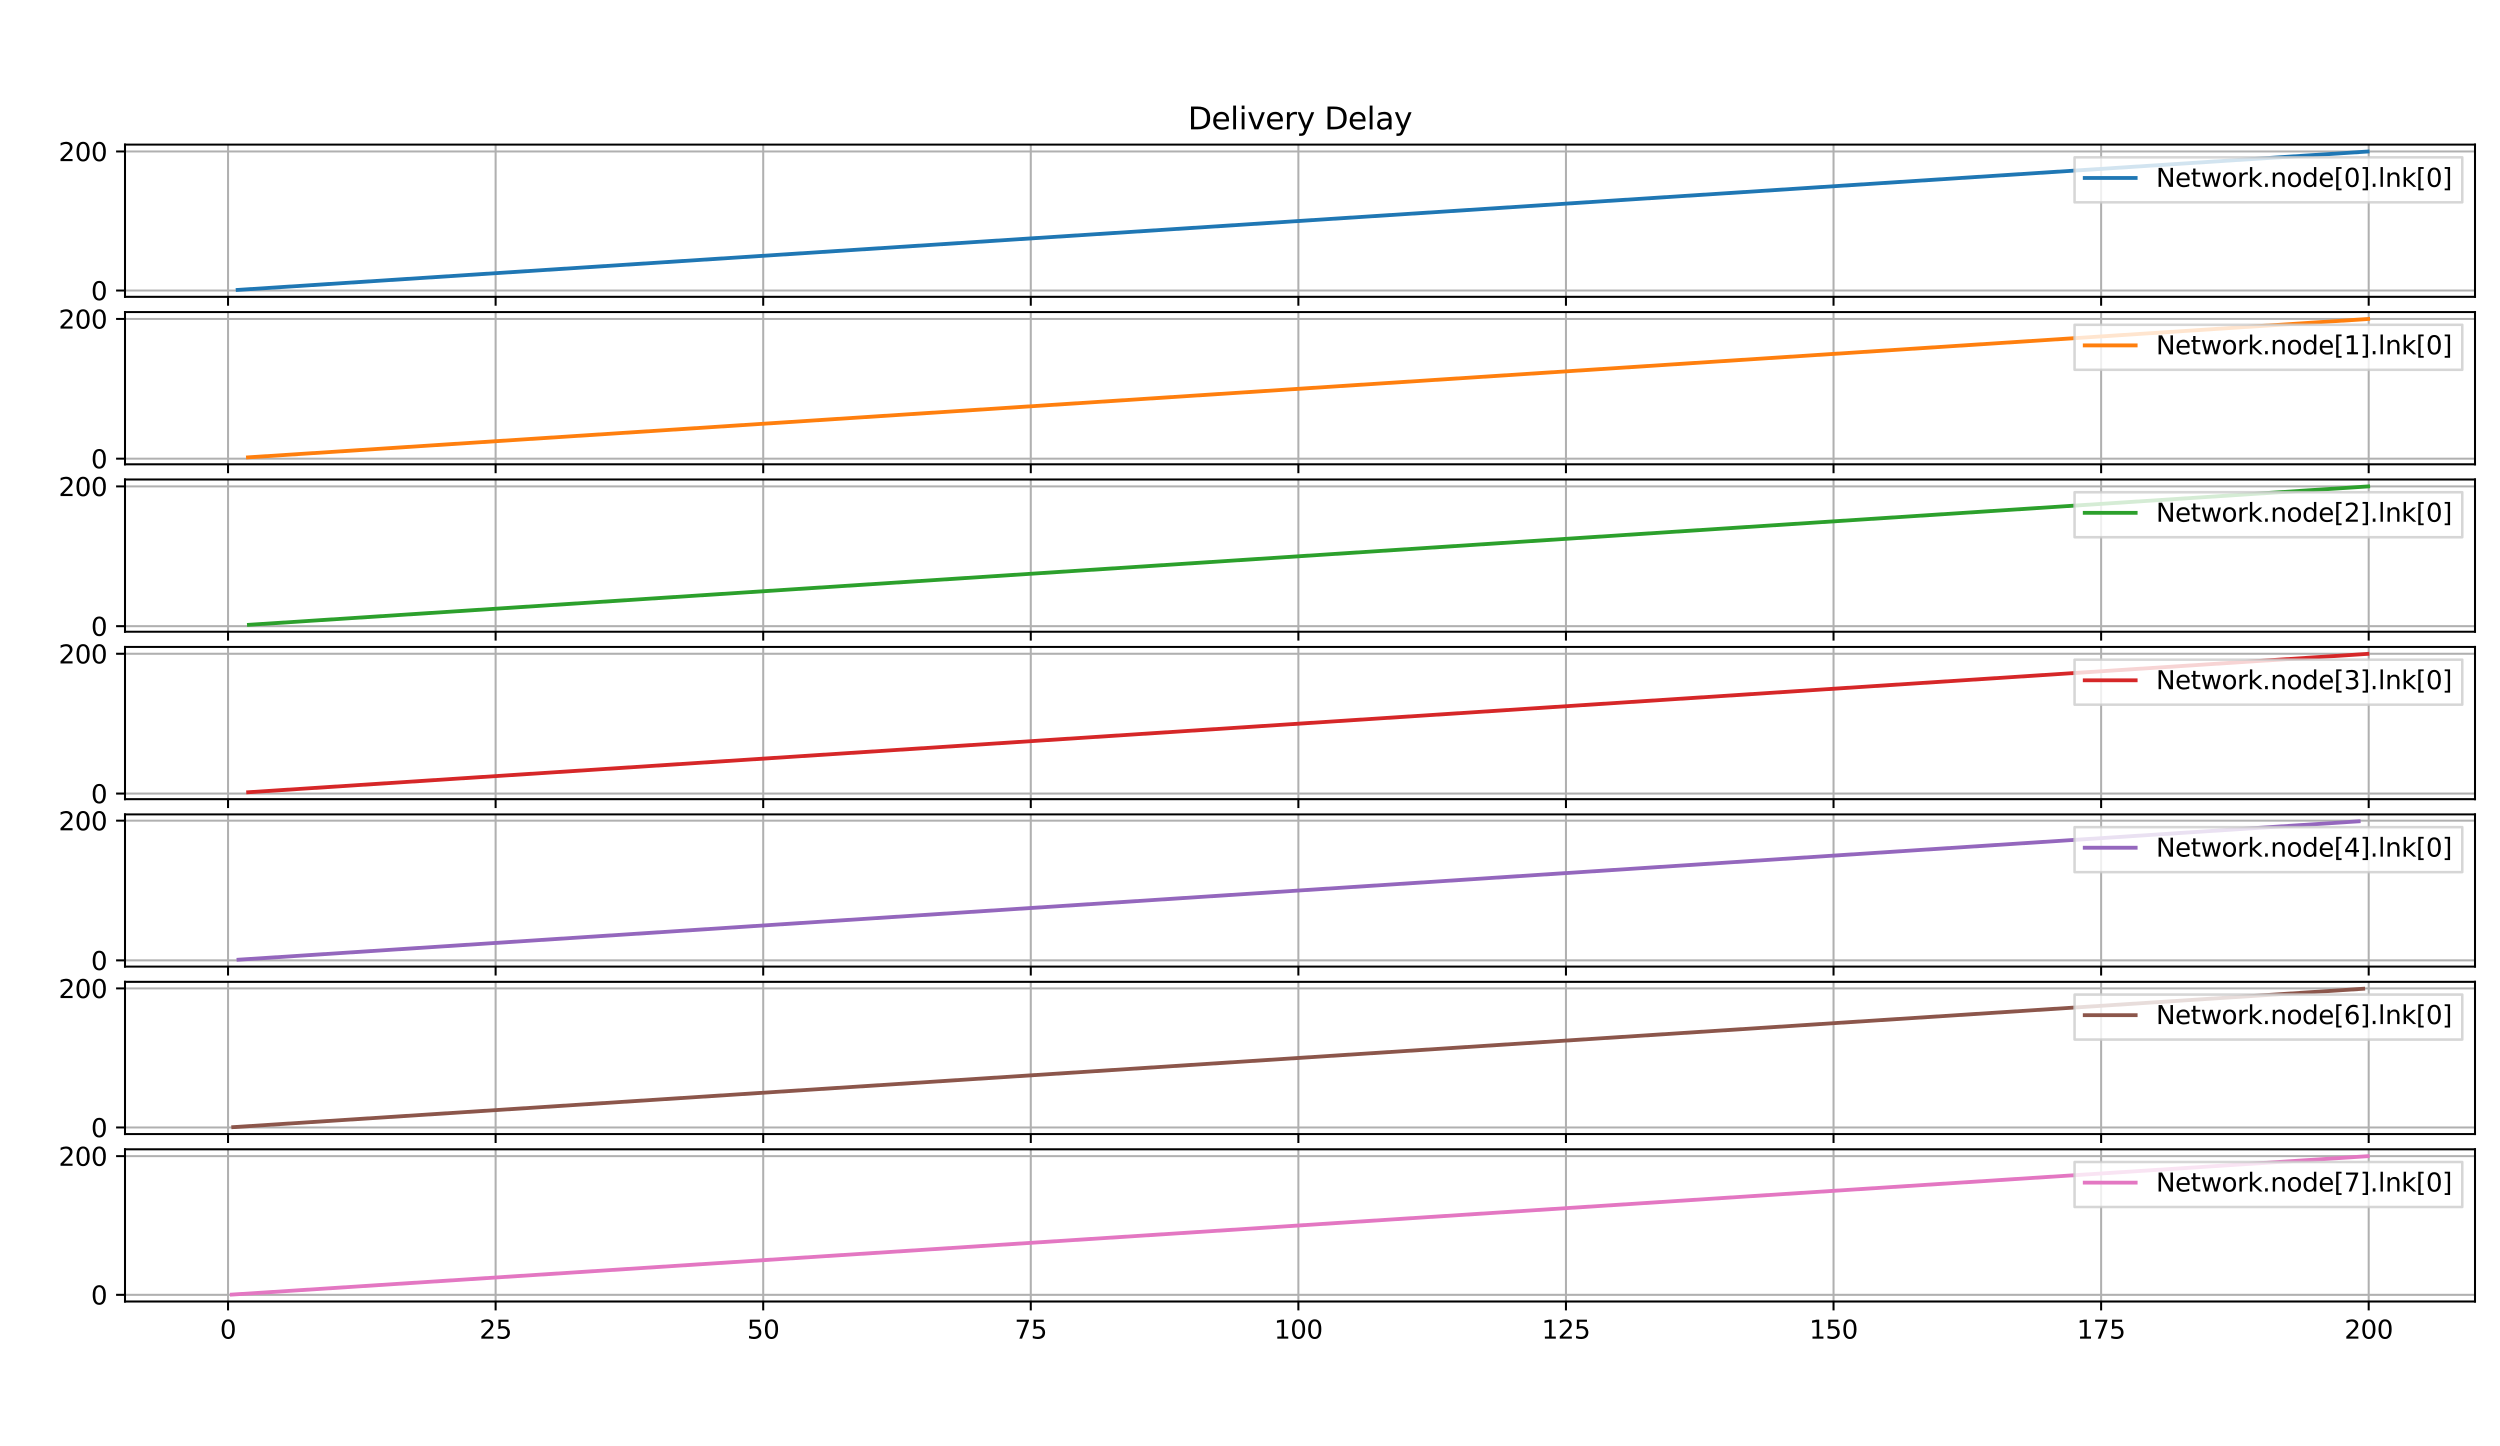 <?xml version="1.0" encoding="utf-8" standalone="no"?>
<!DOCTYPE svg PUBLIC "-//W3C//DTD SVG 1.1//EN"
  "http://www.w3.org/Graphics/SVG/1.1/DTD/svg11.dtd">
<svg xmlns:xlink="http://www.w3.org/1999/xlink" width="982.08pt" height="568.08pt" viewBox="0 0 982.08 568.08" xmlns="http://www.w3.org/2000/svg" version="1.1">
 <defs>
  <style type="text/css">*{stroke-linejoin: round; stroke-linecap: butt}</style>
 </defs>
 <g id="figure_1">
  <g id="patch_1">
   <path d="M 0 568.08 
L 982.08 568.08 
L 982.08 0 
L 0 0 
z
" style="fill: #ffffff"/>
  </g>
  <g id="axes_1">
   <g id="patch_2">
    <path d="M 49.104 116.606 
L 972.259 116.606 
L 972.259 56.808 
L 49.104 56.808 
z
" style="fill: #ffffff"/>
   </g>
   <g id="matplotlib.axis_1">
    <g id="xtick_1">
     <g id="line2d_1">
      <path d="M 89.581 116.606 
L 89.581 56.808 
" clip-path="url(#p25f51c3dc0)" style="fill: none; stroke: #b0b0b0; stroke-width: 0.8; stroke-linecap: square"/>
     </g>
     <g id="line2d_2">
      <defs>
       <path id="md7dc4e4ac9" d="M 0 0 
L 0 3.5 
" style="stroke: #000000; stroke-width: 0.8"/>
      </defs>
      <g>
       <use xlink:href="#md7dc4e4ac9" x="89.581" y="116.606" style="stroke: #000000; stroke-width: 0.8"/>
      </g>
     </g>
    </g>
    <g id="xtick_2">
     <g id="line2d_3">
      <path d="M 194.696 116.606 
L 194.696 56.808 
" clip-path="url(#p25f51c3dc0)" style="fill: none; stroke: #b0b0b0; stroke-width: 0.8; stroke-linecap: square"/>
     </g>
     <g id="line2d_4">
      <g>
       <use xlink:href="#md7dc4e4ac9" x="194.696" y="116.606" style="stroke: #000000; stroke-width: 0.8"/>
      </g>
     </g>
    </g>
    <g id="xtick_3">
     <g id="line2d_5">
      <path d="M 299.811 116.606 
L 299.811 56.808 
" clip-path="url(#p25f51c3dc0)" style="fill: none; stroke: #b0b0b0; stroke-width: 0.8; stroke-linecap: square"/>
     </g>
     <g id="line2d_6">
      <g>
       <use xlink:href="#md7dc4e4ac9" x="299.811" y="116.606" style="stroke: #000000; stroke-width: 0.8"/>
      </g>
     </g>
    </g>
    <g id="xtick_4">
     <g id="line2d_7">
      <path d="M 404.926 116.606 
L 404.926 56.808 
" clip-path="url(#p25f51c3dc0)" style="fill: none; stroke: #b0b0b0; stroke-width: 0.8; stroke-linecap: square"/>
     </g>
     <g id="line2d_8">
      <g>
       <use xlink:href="#md7dc4e4ac9" x="404.926" y="116.606" style="stroke: #000000; stroke-width: 0.8"/>
      </g>
     </g>
    </g>
    <g id="xtick_5">
     <g id="line2d_9">
      <path d="M 510.041 116.606 
L 510.041 56.808 
" clip-path="url(#p25f51c3dc0)" style="fill: none; stroke: #b0b0b0; stroke-width: 0.8; stroke-linecap: square"/>
     </g>
     <g id="line2d_10">
      <g>
       <use xlink:href="#md7dc4e4ac9" x="510.041" y="116.606" style="stroke: #000000; stroke-width: 0.8"/>
      </g>
     </g>
    </g>
    <g id="xtick_6">
     <g id="line2d_11">
      <path d="M 615.156 116.606 
L 615.156 56.808 
" clip-path="url(#p25f51c3dc0)" style="fill: none; stroke: #b0b0b0; stroke-width: 0.8; stroke-linecap: square"/>
     </g>
     <g id="line2d_12">
      <g>
       <use xlink:href="#md7dc4e4ac9" x="615.156" y="116.606" style="stroke: #000000; stroke-width: 0.8"/>
      </g>
     </g>
    </g>
    <g id="xtick_7">
     <g id="line2d_13">
      <path d="M 720.271 116.606 
L 720.271 56.808 
" clip-path="url(#p25f51c3dc0)" style="fill: none; stroke: #b0b0b0; stroke-width: 0.8; stroke-linecap: square"/>
     </g>
     <g id="line2d_14">
      <g>
       <use xlink:href="#md7dc4e4ac9" x="720.271" y="116.606" style="stroke: #000000; stroke-width: 0.8"/>
      </g>
     </g>
    </g>
    <g id="xtick_8">
     <g id="line2d_15">
      <path d="M 825.386 116.606 
L 825.386 56.808 
" clip-path="url(#p25f51c3dc0)" style="fill: none; stroke: #b0b0b0; stroke-width: 0.8; stroke-linecap: square"/>
     </g>
     <g id="line2d_16">
      <g>
       <use xlink:href="#md7dc4e4ac9" x="825.386" y="116.606" style="stroke: #000000; stroke-width: 0.8"/>
      </g>
     </g>
    </g>
    <g id="xtick_9">
     <g id="line2d_17">
      <path d="M 930.501 116.606 
L 930.501 56.808 
" clip-path="url(#p25f51c3dc0)" style="fill: none; stroke: #b0b0b0; stroke-width: 0.8; stroke-linecap: square"/>
     </g>
     <g id="line2d_18">
      <g>
       <use xlink:href="#md7dc4e4ac9" x="930.501" y="116.606" style="stroke: #000000; stroke-width: 0.8"/>
      </g>
     </g>
    </g>
   </g>
   <g id="matplotlib.axis_2">
    <g id="ytick_1">
     <g id="line2d_19">
      <path d="M 49.104 114.133 
L 972.259 114.133 
" clip-path="url(#p25f51c3dc0)" style="fill: none; stroke: #b0b0b0; stroke-width: 0.8; stroke-linecap: square"/>
     </g>
     <g id="line2d_20">
      <defs>
       <path id="m7a9acbb14d" d="M 0 0 
L -3.5 0 
" style="stroke: #000000; stroke-width: 0.8"/>
      </defs>
      <g>
       <use xlink:href="#m7a9acbb14d" x="49.104" y="114.133" style="stroke: #000000; stroke-width: 0.8"/>
      </g>
     </g>
     <g id="text_1">
      <!-- 0 -->
      <g transform="translate(35.742 117.932)scale(0.1 -0.1)">
       <defs>
        <path id="DejaVuSans-30" d="M 2034 4250 
Q 1547 4250 1301 3770 
Q 1056 3291 1056 2328 
Q 1056 1369 1301 889 
Q 1547 409 2034 409 
Q 2525 409 2770 889 
Q 3016 1369 3016 2328 
Q 3016 3291 2770 3770 
Q 2525 4250 2034 4250 
z
M 2034 4750 
Q 2819 4750 3233 4129 
Q 3647 3509 3647 2328 
Q 3647 1150 3233 529 
Q 2819 -91 2034 -91 
Q 1250 -91 836 529 
Q 422 1150 422 2328 
Q 422 3509 836 4129 
Q 1250 4750 2034 4750 
z
" transform="scale(0.016)"/>
       </defs>
       <use xlink:href="#DejaVuSans-30"/>
      </g>
     </g>
    </g>
    <g id="ytick_2">
     <g id="line2d_21">
      <path d="M 49.104 59.498 
L 972.259 59.498 
" clip-path="url(#p25f51c3dc0)" style="fill: none; stroke: #b0b0b0; stroke-width: 0.8; stroke-linecap: square"/>
     </g>
     <g id="line2d_22">
      <g>
       <use xlink:href="#m7a9acbb14d" x="49.104" y="59.498" style="stroke: #000000; stroke-width: 0.8"/>
      </g>
     </g>
     <g id="text_2">
      <!-- 200 -->
      <g transform="translate(23.017 63.298)scale(0.1 -0.1)">
       <defs>
        <path id="DejaVuSans-32" d="M 1228 531 
L 3431 531 
L 3431 0 
L 469 0 
L 469 531 
Q 828 903 1448 1529 
Q 2069 2156 2228 2338 
Q 2531 2678 2651 2914 
Q 2772 3150 2772 3378 
Q 2772 3750 2511 3984 
Q 2250 4219 1831 4219 
Q 1534 4219 1204 4116 
Q 875 4013 500 3803 
L 500 4441 
Q 881 4594 1212 4672 
Q 1544 4750 1819 4750 
Q 2544 4750 2975 4387 
Q 3406 4025 3406 3419 
Q 3406 3131 3298 2873 
Q 3191 2616 2906 2266 
Q 2828 2175 2409 1742 
Q 1991 1309 1228 531 
z
" transform="scale(0.016)"/>
       </defs>
       <use xlink:href="#DejaVuSans-32"/>
       <use xlink:href="#DejaVuSans-30" x="63.623"/>
       <use xlink:href="#DejaVuSans-30" x="127.246"/>
      </g>
     </g>
    </g>
   </g>
   <g id="line2d_23">
    <path d="M 93.359 113.888 
L 930.074 59.526 
L 930.074 59.526 
" clip-path="url(#p25f51c3dc0)" style="fill: none; stroke: #1f77b4; stroke-width: 1.5; stroke-linecap: square"/>
   </g>
   <g id="patch_3">
    <path d="M 49.104 116.606 
L 49.104 56.808 
" style="fill: none; stroke: #000000; stroke-width: 0.8; stroke-linejoin: miter; stroke-linecap: square"/>
   </g>
   <g id="patch_4">
    <path d="M 972.259 116.606 
L 972.259 56.808 
" style="fill: none; stroke: #000000; stroke-width: 0.8; stroke-linejoin: miter; stroke-linecap: square"/>
   </g>
   <g id="patch_5">
    <path d="M 49.104 116.606 
L 972.259 116.606 
" style="fill: none; stroke: #000000; stroke-width: 0.8; stroke-linejoin: miter; stroke-linecap: square"/>
   </g>
   <g id="patch_6">
    <path d="M 49.104 56.808 
L 972.259 56.808 
" style="fill: none; stroke: #000000; stroke-width: 0.8; stroke-linejoin: miter; stroke-linecap: square"/>
   </g>
   <g id="text_3">
    <!-- Delivery Delay -->
    <g transform="translate(466.661 50.808)scale(0.12 -0.12)">
     <defs>
      <path id="DejaVuSans-44" d="M 1259 4147 
L 1259 519 
L 2022 519 
Q 2988 519 3436 956 
Q 3884 1394 3884 2338 
Q 3884 3275 3436 3711 
Q 2988 4147 2022 4147 
L 1259 4147 
z
M 628 4666 
L 1925 4666 
Q 3281 4666 3915 4102 
Q 4550 3538 4550 2338 
Q 4550 1131 3912 565 
Q 3275 0 1925 0 
L 628 0 
L 628 4666 
z
" transform="scale(0.016)"/>
      <path id="DejaVuSans-65" d="M 3597 1894 
L 3597 1613 
L 953 1613 
Q 991 1019 1311 708 
Q 1631 397 2203 397 
Q 2534 397 2845 478 
Q 3156 559 3463 722 
L 3463 178 
Q 3153 47 2828 -22 
Q 2503 -91 2169 -91 
Q 1331 -91 842 396 
Q 353 884 353 1716 
Q 353 2575 817 3079 
Q 1281 3584 2069 3584 
Q 2775 3584 3186 3129 
Q 3597 2675 3597 1894 
z
M 3022 2063 
Q 3016 2534 2758 2815 
Q 2500 3097 2075 3097 
Q 1594 3097 1305 2825 
Q 1016 2553 972 2059 
L 3022 2063 
z
" transform="scale(0.016)"/>
      <path id="DejaVuSans-6c" d="M 603 4863 
L 1178 4863 
L 1178 0 
L 603 0 
L 603 4863 
z
" transform="scale(0.016)"/>
      <path id="DejaVuSans-69" d="M 603 3500 
L 1178 3500 
L 1178 0 
L 603 0 
L 603 3500 
z
M 603 4863 
L 1178 4863 
L 1178 4134 
L 603 4134 
L 603 4863 
z
" transform="scale(0.016)"/>
      <path id="DejaVuSans-76" d="M 191 3500 
L 800 3500 
L 1894 563 
L 2988 3500 
L 3597 3500 
L 2284 0 
L 1503 0 
L 191 3500 
z
" transform="scale(0.016)"/>
      <path id="DejaVuSans-72" d="M 2631 2963 
Q 2534 3019 2420 3045 
Q 2306 3072 2169 3072 
Q 1681 3072 1420 2755 
Q 1159 2438 1159 1844 
L 1159 0 
L 581 0 
L 581 3500 
L 1159 3500 
L 1159 2956 
Q 1341 3275 1631 3429 
Q 1922 3584 2338 3584 
Q 2397 3584 2469 3576 
Q 2541 3569 2628 3553 
L 2631 2963 
z
" transform="scale(0.016)"/>
      <path id="DejaVuSans-79" d="M 2059 -325 
Q 1816 -950 1584 -1140 
Q 1353 -1331 966 -1331 
L 506 -1331 
L 506 -850 
L 844 -850 
Q 1081 -850 1212 -737 
Q 1344 -625 1503 -206 
L 1606 56 
L 191 3500 
L 800 3500 
L 1894 763 
L 2988 3500 
L 3597 3500 
L 2059 -325 
z
" transform="scale(0.016)"/>
      <path id="DejaVuSans-20" transform="scale(0.016)"/>
      <path id="DejaVuSans-61" d="M 2194 1759 
Q 1497 1759 1228 1600 
Q 959 1441 959 1056 
Q 959 750 1161 570 
Q 1363 391 1709 391 
Q 2188 391 2477 730 
Q 2766 1069 2766 1631 
L 2766 1759 
L 2194 1759 
z
M 3341 1997 
L 3341 0 
L 2766 0 
L 2766 531 
Q 2569 213 2275 61 
Q 1981 -91 1556 -91 
Q 1019 -91 701 211 
Q 384 513 384 1019 
Q 384 1609 779 1909 
Q 1175 2209 1959 2209 
L 2766 2209 
L 2766 2266 
Q 2766 2663 2505 2880 
Q 2244 3097 1772 3097 
Q 1472 3097 1187 3025 
Q 903 2953 641 2809 
L 641 3341 
Q 956 3463 1253 3523 
Q 1550 3584 1831 3584 
Q 2591 3584 2966 3190 
Q 3341 2797 3341 1997 
z
" transform="scale(0.016)"/>
     </defs>
     <use xlink:href="#DejaVuSans-44"/>
     <use xlink:href="#DejaVuSans-65" x="77.002"/>
     <use xlink:href="#DejaVuSans-6c" x="138.525"/>
     <use xlink:href="#DejaVuSans-69" x="166.309"/>
     <use xlink:href="#DejaVuSans-76" x="194.092"/>
     <use xlink:href="#DejaVuSans-65" x="253.271"/>
     <use xlink:href="#DejaVuSans-72" x="314.795"/>
     <use xlink:href="#DejaVuSans-79" x="355.908"/>
     <use xlink:href="#DejaVuSans-20" x="415.088"/>
     <use xlink:href="#DejaVuSans-44" x="446.875"/>
     <use xlink:href="#DejaVuSans-65" x="523.877"/>
     <use xlink:href="#DejaVuSans-6c" x="585.4"/>
     <use xlink:href="#DejaVuSans-61" x="613.184"/>
     <use xlink:href="#DejaVuSans-79" x="674.463"/>
    </g>
   </g>
   <g id="legend_1">
    <g id="patch_7">
     <path d="M 814.955 79.486 
L 967.259 79.486 
L 967.259 61.808 
L 814.955 61.808 
z
" style="fill: #ffffff; opacity: 0.8; stroke: #cccccc; stroke-linejoin: miter"/>
    </g>
    <g id="line2d_24">
     <path d="M 818.955 69.906 
L 828.955 69.906 
L 838.955 69.906 
" style="fill: none; stroke: #1f77b4; stroke-width: 1.5; stroke-linecap: square"/>
    </g>
    <g id="text_4">
     <!-- Network.node[0].lnk[0] -->
     <g transform="translate(846.955 73.406)scale(0.1 -0.1)">
      <defs>
       <path id="DejaVuSans-4e" d="M 628 4666 
L 1478 4666 
L 3547 763 
L 3547 4666 
L 4159 4666 
L 4159 0 
L 3309 0 
L 1241 3903 
L 1241 0 
L 628 0 
L 628 4666 
z
" transform="scale(0.016)"/>
       <path id="DejaVuSans-74" d="M 1172 4494 
L 1172 3500 
L 2356 3500 
L 2356 3053 
L 1172 3053 
L 1172 1153 
Q 1172 725 1289 603 
Q 1406 481 1766 481 
L 2356 481 
L 2356 0 
L 1766 0 
Q 1100 0 847 248 
Q 594 497 594 1153 
L 594 3053 
L 172 3053 
L 172 3500 
L 594 3500 
L 594 4494 
L 1172 4494 
z
" transform="scale(0.016)"/>
       <path id="DejaVuSans-77" d="M 269 3500 
L 844 3500 
L 1563 769 
L 2278 3500 
L 2956 3500 
L 3675 769 
L 4391 3500 
L 4966 3500 
L 4050 0 
L 3372 0 
L 2619 2869 
L 1863 0 
L 1184 0 
L 269 3500 
z
" transform="scale(0.016)"/>
       <path id="DejaVuSans-6f" d="M 1959 3097 
Q 1497 3097 1228 2736 
Q 959 2375 959 1747 
Q 959 1119 1226 758 
Q 1494 397 1959 397 
Q 2419 397 2687 759 
Q 2956 1122 2956 1747 
Q 2956 2369 2687 2733 
Q 2419 3097 1959 3097 
z
M 1959 3584 
Q 2709 3584 3137 3096 
Q 3566 2609 3566 1747 
Q 3566 888 3137 398 
Q 2709 -91 1959 -91 
Q 1206 -91 779 398 
Q 353 888 353 1747 
Q 353 2609 779 3096 
Q 1206 3584 1959 3584 
z
" transform="scale(0.016)"/>
       <path id="DejaVuSans-6b" d="M 581 4863 
L 1159 4863 
L 1159 1991 
L 2875 3500 
L 3609 3500 
L 1753 1863 
L 3688 0 
L 2938 0 
L 1159 1709 
L 1159 0 
L 581 0 
L 581 4863 
z
" transform="scale(0.016)"/>
       <path id="DejaVuSans-2e" d="M 684 794 
L 1344 794 
L 1344 0 
L 684 0 
L 684 794 
z
" transform="scale(0.016)"/>
       <path id="DejaVuSans-6e" d="M 3513 2113 
L 3513 0 
L 2938 0 
L 2938 2094 
Q 2938 2591 2744 2837 
Q 2550 3084 2163 3084 
Q 1697 3084 1428 2787 
Q 1159 2491 1159 1978 
L 1159 0 
L 581 0 
L 581 3500 
L 1159 3500 
L 1159 2956 
Q 1366 3272 1645 3428 
Q 1925 3584 2291 3584 
Q 2894 3584 3203 3211 
Q 3513 2838 3513 2113 
z
" transform="scale(0.016)"/>
       <path id="DejaVuSans-64" d="M 2906 2969 
L 2906 4863 
L 3481 4863 
L 3481 0 
L 2906 0 
L 2906 525 
Q 2725 213 2448 61 
Q 2172 -91 1784 -91 
Q 1150 -91 751 415 
Q 353 922 353 1747 
Q 353 2572 751 3078 
Q 1150 3584 1784 3584 
Q 2172 3584 2448 3432 
Q 2725 3281 2906 2969 
z
M 947 1747 
Q 947 1113 1208 752 
Q 1469 391 1925 391 
Q 2381 391 2643 752 
Q 2906 1113 2906 1747 
Q 2906 2381 2643 2742 
Q 2381 3103 1925 3103 
Q 1469 3103 1208 2742 
Q 947 2381 947 1747 
z
" transform="scale(0.016)"/>
       <path id="DejaVuSans-5b" d="M 550 4863 
L 1875 4863 
L 1875 4416 
L 1125 4416 
L 1125 -397 
L 1875 -397 
L 1875 -844 
L 550 -844 
L 550 4863 
z
" transform="scale(0.016)"/>
       <path id="DejaVuSans-5d" d="M 1947 4863 
L 1947 -844 
L 622 -844 
L 622 -397 
L 1369 -397 
L 1369 4416 
L 622 4416 
L 622 4863 
L 1947 4863 
z
" transform="scale(0.016)"/>
      </defs>
      <use xlink:href="#DejaVuSans-4e"/>
      <use xlink:href="#DejaVuSans-65" x="74.805"/>
      <use xlink:href="#DejaVuSans-74" x="136.328"/>
      <use xlink:href="#DejaVuSans-77" x="175.537"/>
      <use xlink:href="#DejaVuSans-6f" x="257.324"/>
      <use xlink:href="#DejaVuSans-72" x="318.506"/>
      <use xlink:href="#DejaVuSans-6b" x="359.619"/>
      <use xlink:href="#DejaVuSans-2e" x="417.529"/>
      <use xlink:href="#DejaVuSans-6e" x="449.316"/>
      <use xlink:href="#DejaVuSans-6f" x="512.695"/>
      <use xlink:href="#DejaVuSans-64" x="573.877"/>
      <use xlink:href="#DejaVuSans-65" x="637.354"/>
      <use xlink:href="#DejaVuSans-5b" x="698.877"/>
      <use xlink:href="#DejaVuSans-30" x="737.891"/>
      <use xlink:href="#DejaVuSans-5d" x="801.514"/>
      <use xlink:href="#DejaVuSans-2e" x="840.527"/>
      <use xlink:href="#DejaVuSans-6c" x="872.314"/>
      <use xlink:href="#DejaVuSans-6e" x="900.098"/>
      <use xlink:href="#DejaVuSans-6b" x="963.477"/>
      <use xlink:href="#DejaVuSans-5b" x="1021.387"/>
      <use xlink:href="#DejaVuSans-30" x="1060.4"/>
      <use xlink:href="#DejaVuSans-5d" x="1124.023"/>
     </g>
    </g>
   </g>
  </g>
  <g id="axes_2">
   <g id="patch_8">
    <path d="M 49.104 182.384 
L 972.259 182.384 
L 972.259 122.586 
L 49.104 122.586 
z
" style="fill: #ffffff"/>
   </g>
   <g id="matplotlib.axis_3">
    <g id="xtick_10">
     <g id="line2d_25">
      <path d="M 89.581 182.384 
L 89.581 122.586 
" clip-path="url(#p9b0a03c284)" style="fill: none; stroke: #b0b0b0; stroke-width: 0.8; stroke-linecap: square"/>
     </g>
     <g id="line2d_26">
      <g>
       <use xlink:href="#md7dc4e4ac9" x="89.581" y="182.384" style="stroke: #000000; stroke-width: 0.8"/>
      </g>
     </g>
    </g>
    <g id="xtick_11">
     <g id="line2d_27">
      <path d="M 194.696 182.384 
L 194.696 122.586 
" clip-path="url(#p9b0a03c284)" style="fill: none; stroke: #b0b0b0; stroke-width: 0.8; stroke-linecap: square"/>
     </g>
     <g id="line2d_28">
      <g>
       <use xlink:href="#md7dc4e4ac9" x="194.696" y="182.384" style="stroke: #000000; stroke-width: 0.8"/>
      </g>
     </g>
    </g>
    <g id="xtick_12">
     <g id="line2d_29">
      <path d="M 299.811 182.384 
L 299.811 122.586 
" clip-path="url(#p9b0a03c284)" style="fill: none; stroke: #b0b0b0; stroke-width: 0.8; stroke-linecap: square"/>
     </g>
     <g id="line2d_30">
      <g>
       <use xlink:href="#md7dc4e4ac9" x="299.811" y="182.384" style="stroke: #000000; stroke-width: 0.8"/>
      </g>
     </g>
    </g>
    <g id="xtick_13">
     <g id="line2d_31">
      <path d="M 404.926 182.384 
L 404.926 122.586 
" clip-path="url(#p9b0a03c284)" style="fill: none; stroke: #b0b0b0; stroke-width: 0.8; stroke-linecap: square"/>
     </g>
     <g id="line2d_32">
      <g>
       <use xlink:href="#md7dc4e4ac9" x="404.926" y="182.384" style="stroke: #000000; stroke-width: 0.8"/>
      </g>
     </g>
    </g>
    <g id="xtick_14">
     <g id="line2d_33">
      <path d="M 510.041 182.384 
L 510.041 122.586 
" clip-path="url(#p9b0a03c284)" style="fill: none; stroke: #b0b0b0; stroke-width: 0.8; stroke-linecap: square"/>
     </g>
     <g id="line2d_34">
      <g>
       <use xlink:href="#md7dc4e4ac9" x="510.041" y="182.384" style="stroke: #000000; stroke-width: 0.8"/>
      </g>
     </g>
    </g>
    <g id="xtick_15">
     <g id="line2d_35">
      <path d="M 615.156 182.384 
L 615.156 122.586 
" clip-path="url(#p9b0a03c284)" style="fill: none; stroke: #b0b0b0; stroke-width: 0.8; stroke-linecap: square"/>
     </g>
     <g id="line2d_36">
      <g>
       <use xlink:href="#md7dc4e4ac9" x="615.156" y="182.384" style="stroke: #000000; stroke-width: 0.8"/>
      </g>
     </g>
    </g>
    <g id="xtick_16">
     <g id="line2d_37">
      <path d="M 720.271 182.384 
L 720.271 122.586 
" clip-path="url(#p9b0a03c284)" style="fill: none; stroke: #b0b0b0; stroke-width: 0.8; stroke-linecap: square"/>
     </g>
     <g id="line2d_38">
      <g>
       <use xlink:href="#md7dc4e4ac9" x="720.271" y="182.384" style="stroke: #000000; stroke-width: 0.8"/>
      </g>
     </g>
    </g>
    <g id="xtick_17">
     <g id="line2d_39">
      <path d="M 825.386 182.384 
L 825.386 122.586 
" clip-path="url(#p9b0a03c284)" style="fill: none; stroke: #b0b0b0; stroke-width: 0.8; stroke-linecap: square"/>
     </g>
     <g id="line2d_40">
      <g>
       <use xlink:href="#md7dc4e4ac9" x="825.386" y="182.384" style="stroke: #000000; stroke-width: 0.8"/>
      </g>
     </g>
    </g>
    <g id="xtick_18">
     <g id="line2d_41">
      <path d="M 930.501 182.384 
L 930.501 122.586 
" clip-path="url(#p9b0a03c284)" style="fill: none; stroke: #b0b0b0; stroke-width: 0.8; stroke-linecap: square"/>
     </g>
     <g id="line2d_42">
      <g>
       <use xlink:href="#md7dc4e4ac9" x="930.501" y="182.384" style="stroke: #000000; stroke-width: 0.8"/>
      </g>
     </g>
    </g>
   </g>
   <g id="matplotlib.axis_4">
    <g id="ytick_3">
     <g id="line2d_43">
      <path d="M 49.104 180.176 
L 972.259 180.176 
" clip-path="url(#p9b0a03c284)" style="fill: none; stroke: #b0b0b0; stroke-width: 0.8; stroke-linecap: square"/>
     </g>
     <g id="line2d_44">
      <g>
       <use xlink:href="#m7a9acbb14d" x="49.104" y="180.176" style="stroke: #000000; stroke-width: 0.8"/>
      </g>
     </g>
     <g id="text_5">
      <!-- 0 -->
      <g transform="translate(35.742 183.975)scale(0.1 -0.1)">
       <use xlink:href="#DejaVuSans-30"/>
      </g>
     </g>
    </g>
    <g id="ytick_4">
     <g id="line2d_45">
      <path d="M 49.104 125.291 
L 972.259 125.291 
" clip-path="url(#p9b0a03c284)" style="fill: none; stroke: #b0b0b0; stroke-width: 0.8; stroke-linecap: square"/>
     </g>
     <g id="line2d_46">
      <g>
       <use xlink:href="#m7a9acbb14d" x="49.104" y="125.291" style="stroke: #000000; stroke-width: 0.8"/>
      </g>
     </g>
     <g id="text_6">
      <!-- 200 -->
      <g transform="translate(23.017 129.09)scale(0.1 -0.1)">
       <use xlink:href="#DejaVuSans-32"/>
       <use xlink:href="#DejaVuSans-30" x="63.623"/>
       <use xlink:href="#DejaVuSans-30" x="127.246"/>
      </g>
     </g>
    </g>
   </g>
   <g id="line2d_47">
    <path d="M 97.4 179.665 
L 930.298 125.304 
L 930.298 125.304 
" clip-path="url(#p9b0a03c284)" style="fill: none; stroke: #ff7f0e; stroke-width: 1.5; stroke-linecap: square"/>
   </g>
   <g id="patch_9">
    <path d="M 49.104 182.384 
L 49.104 122.586 
" style="fill: none; stroke: #000000; stroke-width: 0.8; stroke-linejoin: miter; stroke-linecap: square"/>
   </g>
   <g id="patch_10">
    <path d="M 972.259 182.384 
L 972.259 122.586 
" style="fill: none; stroke: #000000; stroke-width: 0.8; stroke-linejoin: miter; stroke-linecap: square"/>
   </g>
   <g id="patch_11">
    <path d="M 49.104 182.384 
L 972.259 182.384 
" style="fill: none; stroke: #000000; stroke-width: 0.8; stroke-linejoin: miter; stroke-linecap: square"/>
   </g>
   <g id="patch_12">
    <path d="M 49.104 122.586 
L 972.259 122.586 
" style="fill: none; stroke: #000000; stroke-width: 0.8; stroke-linejoin: miter; stroke-linecap: square"/>
   </g>
   <g id="legend_2">
    <g id="patch_13">
     <path d="M 814.955 145.264 
L 967.259 145.264 
L 967.259 127.586 
L 814.955 127.586 
z
" style="fill: #ffffff; opacity: 0.8; stroke: #cccccc; stroke-linejoin: miter"/>
    </g>
    <g id="line2d_48">
     <path d="M 818.955 135.684 
L 828.955 135.684 
L 838.955 135.684 
" style="fill: none; stroke: #ff7f0e; stroke-width: 1.5; stroke-linecap: square"/>
    </g>
    <g id="text_7">
     <!-- Network.node[1].lnk[0] -->
     <g transform="translate(846.955 139.184)scale(0.1 -0.1)">
      <defs>
       <path id="DejaVuSans-31" d="M 794 531 
L 1825 531 
L 1825 4091 
L 703 3866 
L 703 4441 
L 1819 4666 
L 2450 4666 
L 2450 531 
L 3481 531 
L 3481 0 
L 794 0 
L 794 531 
z
" transform="scale(0.016)"/>
      </defs>
      <use xlink:href="#DejaVuSans-4e"/>
      <use xlink:href="#DejaVuSans-65" x="74.805"/>
      <use xlink:href="#DejaVuSans-74" x="136.328"/>
      <use xlink:href="#DejaVuSans-77" x="175.537"/>
      <use xlink:href="#DejaVuSans-6f" x="257.324"/>
      <use xlink:href="#DejaVuSans-72" x="318.506"/>
      <use xlink:href="#DejaVuSans-6b" x="359.619"/>
      <use xlink:href="#DejaVuSans-2e" x="417.529"/>
      <use xlink:href="#DejaVuSans-6e" x="449.316"/>
      <use xlink:href="#DejaVuSans-6f" x="512.695"/>
      <use xlink:href="#DejaVuSans-64" x="573.877"/>
      <use xlink:href="#DejaVuSans-65" x="637.354"/>
      <use xlink:href="#DejaVuSans-5b" x="698.877"/>
      <use xlink:href="#DejaVuSans-31" x="737.891"/>
      <use xlink:href="#DejaVuSans-5d" x="801.514"/>
      <use xlink:href="#DejaVuSans-2e" x="840.527"/>
      <use xlink:href="#DejaVuSans-6c" x="872.314"/>
      <use xlink:href="#DejaVuSans-6e" x="900.098"/>
      <use xlink:href="#DejaVuSans-6b" x="963.477"/>
      <use xlink:href="#DejaVuSans-5b" x="1021.387"/>
      <use xlink:href="#DejaVuSans-30" x="1060.4"/>
      <use xlink:href="#DejaVuSans-5d" x="1124.023"/>
     </g>
    </g>
   </g>
  </g>
  <g id="axes_3">
   <g id="patch_14">
    <path d="M 49.104 248.161 
L 972.259 248.161 
L 972.259 188.363 
L 49.104 188.363 
z
" style="fill: #ffffff"/>
   </g>
   <g id="matplotlib.axis_5">
    <g id="xtick_19">
     <g id="line2d_49">
      <path d="M 89.581 248.161 
L 89.581 188.363 
" clip-path="url(#p8898f9d728)" style="fill: none; stroke: #b0b0b0; stroke-width: 0.8; stroke-linecap: square"/>
     </g>
     <g id="line2d_50">
      <g>
       <use xlink:href="#md7dc4e4ac9" x="89.581" y="248.161" style="stroke: #000000; stroke-width: 0.8"/>
      </g>
     </g>
    </g>
    <g id="xtick_20">
     <g id="line2d_51">
      <path d="M 194.696 248.161 
L 194.696 188.363 
" clip-path="url(#p8898f9d728)" style="fill: none; stroke: #b0b0b0; stroke-width: 0.8; stroke-linecap: square"/>
     </g>
     <g id="line2d_52">
      <g>
       <use xlink:href="#md7dc4e4ac9" x="194.696" y="248.161" style="stroke: #000000; stroke-width: 0.8"/>
      </g>
     </g>
    </g>
    <g id="xtick_21">
     <g id="line2d_53">
      <path d="M 299.811 248.161 
L 299.811 188.363 
" clip-path="url(#p8898f9d728)" style="fill: none; stroke: #b0b0b0; stroke-width: 0.8; stroke-linecap: square"/>
     </g>
     <g id="line2d_54">
      <g>
       <use xlink:href="#md7dc4e4ac9" x="299.811" y="248.161" style="stroke: #000000; stroke-width: 0.8"/>
      </g>
     </g>
    </g>
    <g id="xtick_22">
     <g id="line2d_55">
      <path d="M 404.926 248.161 
L 404.926 188.363 
" clip-path="url(#p8898f9d728)" style="fill: none; stroke: #b0b0b0; stroke-width: 0.8; stroke-linecap: square"/>
     </g>
     <g id="line2d_56">
      <g>
       <use xlink:href="#md7dc4e4ac9" x="404.926" y="248.161" style="stroke: #000000; stroke-width: 0.8"/>
      </g>
     </g>
    </g>
    <g id="xtick_23">
     <g id="line2d_57">
      <path d="M 510.041 248.161 
L 510.041 188.363 
" clip-path="url(#p8898f9d728)" style="fill: none; stroke: #b0b0b0; stroke-width: 0.8; stroke-linecap: square"/>
     </g>
     <g id="line2d_58">
      <g>
       <use xlink:href="#md7dc4e4ac9" x="510.041" y="248.161" style="stroke: #000000; stroke-width: 0.8"/>
      </g>
     </g>
    </g>
    <g id="xtick_24">
     <g id="line2d_59">
      <path d="M 615.156 248.161 
L 615.156 188.363 
" clip-path="url(#p8898f9d728)" style="fill: none; stroke: #b0b0b0; stroke-width: 0.8; stroke-linecap: square"/>
     </g>
     <g id="line2d_60">
      <g>
       <use xlink:href="#md7dc4e4ac9" x="615.156" y="248.161" style="stroke: #000000; stroke-width: 0.8"/>
      </g>
     </g>
    </g>
    <g id="xtick_25">
     <g id="line2d_61">
      <path d="M 720.271 248.161 
L 720.271 188.363 
" clip-path="url(#p8898f9d728)" style="fill: none; stroke: #b0b0b0; stroke-width: 0.8; stroke-linecap: square"/>
     </g>
     <g id="line2d_62">
      <g>
       <use xlink:href="#md7dc4e4ac9" x="720.271" y="248.161" style="stroke: #000000; stroke-width: 0.8"/>
      </g>
     </g>
    </g>
    <g id="xtick_26">
     <g id="line2d_63">
      <path d="M 825.386 248.161 
L 825.386 188.363 
" clip-path="url(#p8898f9d728)" style="fill: none; stroke: #b0b0b0; stroke-width: 0.8; stroke-linecap: square"/>
     </g>
     <g id="line2d_64">
      <g>
       <use xlink:href="#md7dc4e4ac9" x="825.386" y="248.161" style="stroke: #000000; stroke-width: 0.8"/>
      </g>
     </g>
    </g>
    <g id="xtick_27">
     <g id="line2d_65">
      <path d="M 930.501 248.161 
L 930.501 188.363 
" clip-path="url(#p8898f9d728)" style="fill: none; stroke: #b0b0b0; stroke-width: 0.8; stroke-linecap: square"/>
     </g>
     <g id="line2d_66">
      <g>
       <use xlink:href="#md7dc4e4ac9" x="930.501" y="248.161" style="stroke: #000000; stroke-width: 0.8"/>
      </g>
     </g>
    </g>
   </g>
   <g id="matplotlib.axis_6">
    <g id="ytick_5">
     <g id="line2d_67">
      <path d="M 49.104 245.979 
L 972.259 245.979 
" clip-path="url(#p8898f9d728)" style="fill: none; stroke: #b0b0b0; stroke-width: 0.8; stroke-linecap: square"/>
     </g>
     <g id="line2d_68">
      <g>
       <use xlink:href="#m7a9acbb14d" x="49.104" y="245.979" style="stroke: #000000; stroke-width: 0.8"/>
      </g>
     </g>
     <g id="text_8">
      <!-- 0 -->
      <g transform="translate(35.742 249.778)scale(0.1 -0.1)">
       <use xlink:href="#DejaVuSans-30"/>
      </g>
     </g>
    </g>
    <g id="ytick_6">
     <g id="line2d_69">
      <path d="M 49.104 191.068 
L 972.259 191.068 
" clip-path="url(#p8898f9d728)" style="fill: none; stroke: #b0b0b0; stroke-width: 0.8; stroke-linecap: square"/>
     </g>
     <g id="line2d_70">
      <g>
       <use xlink:href="#m7a9acbb14d" x="49.104" y="191.068" style="stroke: #000000; stroke-width: 0.8"/>
      </g>
     </g>
     <g id="text_9">
      <!-- 200 -->
      <g transform="translate(23.017 194.867)scale(0.1 -0.1)">
       <use xlink:href="#DejaVuSans-32"/>
       <use xlink:href="#DejaVuSans-30" x="63.623"/>
       <use xlink:href="#DejaVuSans-30" x="127.246"/>
      </g>
     </g>
    </g>
   </g>
   <g id="line2d_71">
    <path d="M 97.786 245.443 
L 930.297 191.081 
L 930.297 191.081 
" clip-path="url(#p8898f9d728)" style="fill: none; stroke: #2ca02c; stroke-width: 1.5; stroke-linecap: square"/>
   </g>
   <g id="patch_15">
    <path d="M 49.104 248.161 
L 49.104 188.363 
" style="fill: none; stroke: #000000; stroke-width: 0.8; stroke-linejoin: miter; stroke-linecap: square"/>
   </g>
   <g id="patch_16">
    <path d="M 972.259 248.161 
L 972.259 188.363 
" style="fill: none; stroke: #000000; stroke-width: 0.8; stroke-linejoin: miter; stroke-linecap: square"/>
   </g>
   <g id="patch_17">
    <path d="M 49.104 248.161 
L 972.259 248.161 
" style="fill: none; stroke: #000000; stroke-width: 0.8; stroke-linejoin: miter; stroke-linecap: square"/>
   </g>
   <g id="patch_18">
    <path d="M 49.104 188.363 
L 972.259 188.363 
" style="fill: none; stroke: #000000; stroke-width: 0.8; stroke-linejoin: miter; stroke-linecap: square"/>
   </g>
   <g id="legend_3">
    <g id="patch_19">
     <path d="M 814.955 211.041 
L 967.259 211.041 
L 967.259 193.363 
L 814.955 193.363 
z
" style="fill: #ffffff; opacity: 0.8; stroke: #cccccc; stroke-linejoin: miter"/>
    </g>
    <g id="line2d_72">
     <path d="M 818.955 201.462 
L 828.955 201.462 
L 838.955 201.462 
" style="fill: none; stroke: #2ca02c; stroke-width: 1.5; stroke-linecap: square"/>
    </g>
    <g id="text_10">
     <!-- Network.node[2].lnk[0] -->
     <g transform="translate(846.955 204.962)scale(0.1 -0.1)">
      <use xlink:href="#DejaVuSans-4e"/>
      <use xlink:href="#DejaVuSans-65" x="74.805"/>
      <use xlink:href="#DejaVuSans-74" x="136.328"/>
      <use xlink:href="#DejaVuSans-77" x="175.537"/>
      <use xlink:href="#DejaVuSans-6f" x="257.324"/>
      <use xlink:href="#DejaVuSans-72" x="318.506"/>
      <use xlink:href="#DejaVuSans-6b" x="359.619"/>
      <use xlink:href="#DejaVuSans-2e" x="417.529"/>
      <use xlink:href="#DejaVuSans-6e" x="449.316"/>
      <use xlink:href="#DejaVuSans-6f" x="512.695"/>
      <use xlink:href="#DejaVuSans-64" x="573.877"/>
      <use xlink:href="#DejaVuSans-65" x="637.354"/>
      <use xlink:href="#DejaVuSans-5b" x="698.877"/>
      <use xlink:href="#DejaVuSans-32" x="737.891"/>
      <use xlink:href="#DejaVuSans-5d" x="801.514"/>
      <use xlink:href="#DejaVuSans-2e" x="840.527"/>
      <use xlink:href="#DejaVuSans-6c" x="872.314"/>
      <use xlink:href="#DejaVuSans-6e" x="900.098"/>
      <use xlink:href="#DejaVuSans-6b" x="963.477"/>
      <use xlink:href="#DejaVuSans-5b" x="1021.387"/>
      <use xlink:href="#DejaVuSans-30" x="1060.4"/>
      <use xlink:href="#DejaVuSans-5d" x="1124.023"/>
     </g>
    </g>
   </g>
  </g>
  <g id="axes_4">
   <g id="patch_20">
    <path d="M 49.104 313.939 
L 972.259 313.939 
L 972.259 254.141 
L 49.104 254.141 
z
" style="fill: #ffffff"/>
   </g>
   <g id="matplotlib.axis_7">
    <g id="xtick_28">
     <g id="line2d_73">
      <path d="M 89.581 313.939 
L 89.581 254.141 
" clip-path="url(#pf21a0161af)" style="fill: none; stroke: #b0b0b0; stroke-width: 0.8; stroke-linecap: square"/>
     </g>
     <g id="line2d_74">
      <g>
       <use xlink:href="#md7dc4e4ac9" x="89.581" y="313.939" style="stroke: #000000; stroke-width: 0.8"/>
      </g>
     </g>
    </g>
    <g id="xtick_29">
     <g id="line2d_75">
      <path d="M 194.696 313.939 
L 194.696 254.141 
" clip-path="url(#pf21a0161af)" style="fill: none; stroke: #b0b0b0; stroke-width: 0.8; stroke-linecap: square"/>
     </g>
     <g id="line2d_76">
      <g>
       <use xlink:href="#md7dc4e4ac9" x="194.696" y="313.939" style="stroke: #000000; stroke-width: 0.8"/>
      </g>
     </g>
    </g>
    <g id="xtick_30">
     <g id="line2d_77">
      <path d="M 299.811 313.939 
L 299.811 254.141 
" clip-path="url(#pf21a0161af)" style="fill: none; stroke: #b0b0b0; stroke-width: 0.8; stroke-linecap: square"/>
     </g>
     <g id="line2d_78">
      <g>
       <use xlink:href="#md7dc4e4ac9" x="299.811" y="313.939" style="stroke: #000000; stroke-width: 0.8"/>
      </g>
     </g>
    </g>
    <g id="xtick_31">
     <g id="line2d_79">
      <path d="M 404.926 313.939 
L 404.926 254.141 
" clip-path="url(#pf21a0161af)" style="fill: none; stroke: #b0b0b0; stroke-width: 0.8; stroke-linecap: square"/>
     </g>
     <g id="line2d_80">
      <g>
       <use xlink:href="#md7dc4e4ac9" x="404.926" y="313.939" style="stroke: #000000; stroke-width: 0.8"/>
      </g>
     </g>
    </g>
    <g id="xtick_32">
     <g id="line2d_81">
      <path d="M 510.041 313.939 
L 510.041 254.141 
" clip-path="url(#pf21a0161af)" style="fill: none; stroke: #b0b0b0; stroke-width: 0.8; stroke-linecap: square"/>
     </g>
     <g id="line2d_82">
      <g>
       <use xlink:href="#md7dc4e4ac9" x="510.041" y="313.939" style="stroke: #000000; stroke-width: 0.8"/>
      </g>
     </g>
    </g>
    <g id="xtick_33">
     <g id="line2d_83">
      <path d="M 615.156 313.939 
L 615.156 254.141 
" clip-path="url(#pf21a0161af)" style="fill: none; stroke: #b0b0b0; stroke-width: 0.8; stroke-linecap: square"/>
     </g>
     <g id="line2d_84">
      <g>
       <use xlink:href="#md7dc4e4ac9" x="615.156" y="313.939" style="stroke: #000000; stroke-width: 0.8"/>
      </g>
     </g>
    </g>
    <g id="xtick_34">
     <g id="line2d_85">
      <path d="M 720.271 313.939 
L 720.271 254.141 
" clip-path="url(#pf21a0161af)" style="fill: none; stroke: #b0b0b0; stroke-width: 0.8; stroke-linecap: square"/>
     </g>
     <g id="line2d_86">
      <g>
       <use xlink:href="#md7dc4e4ac9" x="720.271" y="313.939" style="stroke: #000000; stroke-width: 0.8"/>
      </g>
     </g>
    </g>
    <g id="xtick_35">
     <g id="line2d_87">
      <path d="M 825.386 313.939 
L 825.386 254.141 
" clip-path="url(#pf21a0161af)" style="fill: none; stroke: #b0b0b0; stroke-width: 0.8; stroke-linecap: square"/>
     </g>
     <g id="line2d_88">
      <g>
       <use xlink:href="#md7dc4e4ac9" x="825.386" y="313.939" style="stroke: #000000; stroke-width: 0.8"/>
      </g>
     </g>
    </g>
    <g id="xtick_36">
     <g id="line2d_89">
      <path d="M 930.501 313.939 
L 930.501 254.141 
" clip-path="url(#pf21a0161af)" style="fill: none; stroke: #b0b0b0; stroke-width: 0.8; stroke-linecap: square"/>
     </g>
     <g id="line2d_90">
      <g>
       <use xlink:href="#md7dc4e4ac9" x="930.501" y="313.939" style="stroke: #000000; stroke-width: 0.8"/>
      </g>
     </g>
    </g>
   </g>
   <g id="matplotlib.axis_8">
    <g id="ytick_7">
     <g id="line2d_91">
      <path d="M 49.104 311.737 
L 972.259 311.737 
" clip-path="url(#pf21a0161af)" style="fill: none; stroke: #b0b0b0; stroke-width: 0.8; stroke-linecap: square"/>
     </g>
     <g id="line2d_92">
      <g>
       <use xlink:href="#m7a9acbb14d" x="49.104" y="311.737" style="stroke: #000000; stroke-width: 0.8"/>
      </g>
     </g>
     <g id="text_11">
      <!-- 0 -->
      <g transform="translate(35.742 315.536)scale(0.1 -0.1)">
       <use xlink:href="#DejaVuSans-30"/>
      </g>
     </g>
    </g>
    <g id="ytick_8">
     <g id="line2d_93">
      <path d="M 49.104 256.826 
L 972.259 256.826 
" clip-path="url(#pf21a0161af)" style="fill: none; stroke: #b0b0b0; stroke-width: 0.8; stroke-linecap: square"/>
     </g>
     <g id="line2d_94">
      <g>
       <use xlink:href="#m7a9acbb14d" x="49.104" y="256.826" style="stroke: #000000; stroke-width: 0.8"/>
      </g>
     </g>
     <g id="text_12">
      <!-- 200 -->
      <g transform="translate(23.017 260.625)scale(0.1 -0.1)">
       <use xlink:href="#DejaVuSans-32"/>
       <use xlink:href="#DejaVuSans-30" x="63.623"/>
       <use xlink:href="#DejaVuSans-30" x="127.246"/>
      </g>
     </g>
    </g>
   </g>
   <g id="line2d_95">
    <path d="M 97.481 311.221 
L 929.992 256.859 
L 929.992 256.859 
" clip-path="url(#pf21a0161af)" style="fill: none; stroke: #d62728; stroke-width: 1.5; stroke-linecap: square"/>
   </g>
   <g id="patch_21">
    <path d="M 49.104 313.939 
L 49.104 254.141 
" style="fill: none; stroke: #000000; stroke-width: 0.8; stroke-linejoin: miter; stroke-linecap: square"/>
   </g>
   <g id="patch_22">
    <path d="M 972.259 313.939 
L 972.259 254.141 
" style="fill: none; stroke: #000000; stroke-width: 0.8; stroke-linejoin: miter; stroke-linecap: square"/>
   </g>
   <g id="patch_23">
    <path d="M 49.104 313.939 
L 972.259 313.939 
" style="fill: none; stroke: #000000; stroke-width: 0.8; stroke-linejoin: miter; stroke-linecap: square"/>
   </g>
   <g id="patch_24">
    <path d="M 49.104 254.141 
L 972.259 254.141 
" style="fill: none; stroke: #000000; stroke-width: 0.8; stroke-linejoin: miter; stroke-linecap: square"/>
   </g>
   <g id="legend_4">
    <g id="patch_25">
     <path d="M 814.955 276.819 
L 967.259 276.819 
L 967.259 259.141 
L 814.955 259.141 
z
" style="fill: #ffffff; opacity: 0.8; stroke: #cccccc; stroke-linejoin: miter"/>
    </g>
    <g id="line2d_96">
     <path d="M 818.955 267.239 
L 828.955 267.239 
L 838.955 267.239 
" style="fill: none; stroke: #d62728; stroke-width: 1.5; stroke-linecap: square"/>
    </g>
    <g id="text_13">
     <!-- Network.node[3].lnk[0] -->
     <g transform="translate(846.955 270.739)scale(0.1 -0.1)">
      <defs>
       <path id="DejaVuSans-33" d="M 2597 2516 
Q 3050 2419 3304 2112 
Q 3559 1806 3559 1356 
Q 3559 666 3084 287 
Q 2609 -91 1734 -91 
Q 1441 -91 1130 -33 
Q 819 25 488 141 
L 488 750 
Q 750 597 1062 519 
Q 1375 441 1716 441 
Q 2309 441 2620 675 
Q 2931 909 2931 1356 
Q 2931 1769 2642 2001 
Q 2353 2234 1838 2234 
L 1294 2234 
L 1294 2753 
L 1863 2753 
Q 2328 2753 2575 2939 
Q 2822 3125 2822 3475 
Q 2822 3834 2567 4026 
Q 2313 4219 1838 4219 
Q 1578 4219 1281 4162 
Q 984 4106 628 3988 
L 628 4550 
Q 988 4650 1302 4700 
Q 1616 4750 1894 4750 
Q 2613 4750 3031 4423 
Q 3450 4097 3450 3541 
Q 3450 3153 3228 2886 
Q 3006 2619 2597 2516 
z
" transform="scale(0.016)"/>
      </defs>
      <use xlink:href="#DejaVuSans-4e"/>
      <use xlink:href="#DejaVuSans-65" x="74.805"/>
      <use xlink:href="#DejaVuSans-74" x="136.328"/>
      <use xlink:href="#DejaVuSans-77" x="175.537"/>
      <use xlink:href="#DejaVuSans-6f" x="257.324"/>
      <use xlink:href="#DejaVuSans-72" x="318.506"/>
      <use xlink:href="#DejaVuSans-6b" x="359.619"/>
      <use xlink:href="#DejaVuSans-2e" x="417.529"/>
      <use xlink:href="#DejaVuSans-6e" x="449.316"/>
      <use xlink:href="#DejaVuSans-6f" x="512.695"/>
      <use xlink:href="#DejaVuSans-64" x="573.877"/>
      <use xlink:href="#DejaVuSans-65" x="637.354"/>
      <use xlink:href="#DejaVuSans-5b" x="698.877"/>
      <use xlink:href="#DejaVuSans-33" x="737.891"/>
      <use xlink:href="#DejaVuSans-5d" x="801.514"/>
      <use xlink:href="#DejaVuSans-2e" x="840.527"/>
      <use xlink:href="#DejaVuSans-6c" x="872.314"/>
      <use xlink:href="#DejaVuSans-6e" x="900.098"/>
      <use xlink:href="#DejaVuSans-6b" x="963.477"/>
      <use xlink:href="#DejaVuSans-5b" x="1021.387"/>
      <use xlink:href="#DejaVuSans-30" x="1060.4"/>
      <use xlink:href="#DejaVuSans-5d" x="1124.023"/>
     </g>
    </g>
   </g>
  </g>
  <g id="axes_5">
   <g id="patch_26">
    <path d="M 49.104 379.717 
L 972.259 379.717 
L 972.259 319.919 
L 49.104 319.919 
z
" style="fill: #ffffff"/>
   </g>
   <g id="matplotlib.axis_9">
    <g id="xtick_37">
     <g id="line2d_97">
      <path d="M 89.581 379.717 
L 89.581 319.919 
" clip-path="url(#p90b260ee27)" style="fill: none; stroke: #b0b0b0; stroke-width: 0.8; stroke-linecap: square"/>
     </g>
     <g id="line2d_98">
      <g>
       <use xlink:href="#md7dc4e4ac9" x="89.581" y="379.717" style="stroke: #000000; stroke-width: 0.8"/>
      </g>
     </g>
    </g>
    <g id="xtick_38">
     <g id="line2d_99">
      <path d="M 194.696 379.717 
L 194.696 319.919 
" clip-path="url(#p90b260ee27)" style="fill: none; stroke: #b0b0b0; stroke-width: 0.8; stroke-linecap: square"/>
     </g>
     <g id="line2d_100">
      <g>
       <use xlink:href="#md7dc4e4ac9" x="194.696" y="379.717" style="stroke: #000000; stroke-width: 0.8"/>
      </g>
     </g>
    </g>
    <g id="xtick_39">
     <g id="line2d_101">
      <path d="M 299.811 379.717 
L 299.811 319.919 
" clip-path="url(#p90b260ee27)" style="fill: none; stroke: #b0b0b0; stroke-width: 0.8; stroke-linecap: square"/>
     </g>
     <g id="line2d_102">
      <g>
       <use xlink:href="#md7dc4e4ac9" x="299.811" y="379.717" style="stroke: #000000; stroke-width: 0.8"/>
      </g>
     </g>
    </g>
    <g id="xtick_40">
     <g id="line2d_103">
      <path d="M 404.926 379.717 
L 404.926 319.919 
" clip-path="url(#p90b260ee27)" style="fill: none; stroke: #b0b0b0; stroke-width: 0.8; stroke-linecap: square"/>
     </g>
     <g id="line2d_104">
      <g>
       <use xlink:href="#md7dc4e4ac9" x="404.926" y="379.717" style="stroke: #000000; stroke-width: 0.8"/>
      </g>
     </g>
    </g>
    <g id="xtick_41">
     <g id="line2d_105">
      <path d="M 510.041 379.717 
L 510.041 319.919 
" clip-path="url(#p90b260ee27)" style="fill: none; stroke: #b0b0b0; stroke-width: 0.8; stroke-linecap: square"/>
     </g>
     <g id="line2d_106">
      <g>
       <use xlink:href="#md7dc4e4ac9" x="510.041" y="379.717" style="stroke: #000000; stroke-width: 0.8"/>
      </g>
     </g>
    </g>
    <g id="xtick_42">
     <g id="line2d_107">
      <path d="M 615.156 379.717 
L 615.156 319.919 
" clip-path="url(#p90b260ee27)" style="fill: none; stroke: #b0b0b0; stroke-width: 0.8; stroke-linecap: square"/>
     </g>
     <g id="line2d_108">
      <g>
       <use xlink:href="#md7dc4e4ac9" x="615.156" y="379.717" style="stroke: #000000; stroke-width: 0.8"/>
      </g>
     </g>
    </g>
    <g id="xtick_43">
     <g id="line2d_109">
      <path d="M 720.271 379.717 
L 720.271 319.919 
" clip-path="url(#p90b260ee27)" style="fill: none; stroke: #b0b0b0; stroke-width: 0.8; stroke-linecap: square"/>
     </g>
     <g id="line2d_110">
      <g>
       <use xlink:href="#md7dc4e4ac9" x="720.271" y="379.717" style="stroke: #000000; stroke-width: 0.8"/>
      </g>
     </g>
    </g>
    <g id="xtick_44">
     <g id="line2d_111">
      <path d="M 825.386 379.717 
L 825.386 319.919 
" clip-path="url(#p90b260ee27)" style="fill: none; stroke: #b0b0b0; stroke-width: 0.8; stroke-linecap: square"/>
     </g>
     <g id="line2d_112">
      <g>
       <use xlink:href="#md7dc4e4ac9" x="825.386" y="379.717" style="stroke: #000000; stroke-width: 0.8"/>
      </g>
     </g>
    </g>
    <g id="xtick_45">
     <g id="line2d_113">
      <path d="M 930.501 379.717 
L 930.501 319.919 
" clip-path="url(#p90b260ee27)" style="fill: none; stroke: #b0b0b0; stroke-width: 0.8; stroke-linecap: square"/>
     </g>
     <g id="line2d_114">
      <g>
       <use xlink:href="#md7dc4e4ac9" x="930.501" y="379.717" style="stroke: #000000; stroke-width: 0.8"/>
      </g>
     </g>
    </g>
   </g>
   <g id="matplotlib.axis_10">
    <g id="ytick_9">
     <g id="line2d_115">
      <path d="M 49.104 377.267 
L 972.259 377.267 
" clip-path="url(#p90b260ee27)" style="fill: none; stroke: #b0b0b0; stroke-width: 0.8; stroke-linecap: square"/>
     </g>
     <g id="line2d_116">
      <g>
       <use xlink:href="#m7a9acbb14d" x="49.104" y="377.267" style="stroke: #000000; stroke-width: 0.8"/>
      </g>
     </g>
     <g id="text_14">
      <!-- 0 -->
      <g transform="translate(35.742 381.066)scale(0.1 -0.1)">
       <use xlink:href="#DejaVuSans-30"/>
      </g>
     </g>
    </g>
    <g id="ytick_10">
     <g id="line2d_117">
      <path d="M 49.104 322.38 
L 972.259 322.38 
" clip-path="url(#p90b260ee27)" style="fill: none; stroke: #b0b0b0; stroke-width: 0.8; stroke-linecap: square"/>
     </g>
     <g id="line2d_118">
      <g>
       <use xlink:href="#m7a9acbb14d" x="49.104" y="322.38" style="stroke: #000000; stroke-width: 0.8"/>
      </g>
     </g>
     <g id="text_15">
      <!-- 200 -->
      <g transform="translate(23.017 326.179)scale(0.1 -0.1)">
       <use xlink:href="#DejaVuSans-32"/>
       <use xlink:href="#DejaVuSans-30" x="63.623"/>
       <use xlink:href="#DejaVuSans-30" x="127.246"/>
      </g>
     </g>
    </g>
   </g>
   <g id="line2d_119">
    <path d="M 93.689 376.999 
L 926.564 322.637 
L 926.564 322.637 
" clip-path="url(#p90b260ee27)" style="fill: none; stroke: #9467bd; stroke-width: 1.5; stroke-linecap: square"/>
   </g>
   <g id="patch_27">
    <path d="M 49.104 379.717 
L 49.104 319.919 
" style="fill: none; stroke: #000000; stroke-width: 0.8; stroke-linejoin: miter; stroke-linecap: square"/>
   </g>
   <g id="patch_28">
    <path d="M 972.259 379.717 
L 972.259 319.919 
" style="fill: none; stroke: #000000; stroke-width: 0.8; stroke-linejoin: miter; stroke-linecap: square"/>
   </g>
   <g id="patch_29">
    <path d="M 49.104 379.717 
L 972.259 379.717 
" style="fill: none; stroke: #000000; stroke-width: 0.8; stroke-linejoin: miter; stroke-linecap: square"/>
   </g>
   <g id="patch_30">
    <path d="M 49.104 319.919 
L 972.259 319.919 
" style="fill: none; stroke: #000000; stroke-width: 0.8; stroke-linejoin: miter; stroke-linecap: square"/>
   </g>
   <g id="legend_5">
    <g id="patch_31">
     <path d="M 814.955 342.597 
L 967.259 342.597 
L 967.259 324.919 
L 814.955 324.919 
z
" style="fill: #ffffff; opacity: 0.8; stroke: #cccccc; stroke-linejoin: miter"/>
    </g>
    <g id="line2d_120">
     <path d="M 818.955 333.017 
L 828.955 333.017 
L 838.955 333.017 
" style="fill: none; stroke: #9467bd; stroke-width: 1.5; stroke-linecap: square"/>
    </g>
    <g id="text_16">
     <!-- Network.node[4].lnk[0] -->
     <g transform="translate(846.955 336.517)scale(0.1 -0.1)">
      <defs>
       <path id="DejaVuSans-34" d="M 2419 4116 
L 825 1625 
L 2419 1625 
L 2419 4116 
z
M 2253 4666 
L 3047 4666 
L 3047 1625 
L 3713 1625 
L 3713 1100 
L 3047 1100 
L 3047 0 
L 2419 0 
L 2419 1100 
L 313 1100 
L 313 1709 
L 2253 4666 
z
" transform="scale(0.016)"/>
      </defs>
      <use xlink:href="#DejaVuSans-4e"/>
      <use xlink:href="#DejaVuSans-65" x="74.805"/>
      <use xlink:href="#DejaVuSans-74" x="136.328"/>
      <use xlink:href="#DejaVuSans-77" x="175.537"/>
      <use xlink:href="#DejaVuSans-6f" x="257.324"/>
      <use xlink:href="#DejaVuSans-72" x="318.506"/>
      <use xlink:href="#DejaVuSans-6b" x="359.619"/>
      <use xlink:href="#DejaVuSans-2e" x="417.529"/>
      <use xlink:href="#DejaVuSans-6e" x="449.316"/>
      <use xlink:href="#DejaVuSans-6f" x="512.695"/>
      <use xlink:href="#DejaVuSans-64" x="573.877"/>
      <use xlink:href="#DejaVuSans-65" x="637.354"/>
      <use xlink:href="#DejaVuSans-5b" x="698.877"/>
      <use xlink:href="#DejaVuSans-34" x="737.891"/>
      <use xlink:href="#DejaVuSans-5d" x="801.514"/>
      <use xlink:href="#DejaVuSans-2e" x="840.527"/>
      <use xlink:href="#DejaVuSans-6c" x="872.314"/>
      <use xlink:href="#DejaVuSans-6e" x="900.098"/>
      <use xlink:href="#DejaVuSans-6b" x="963.477"/>
      <use xlink:href="#DejaVuSans-5b" x="1021.387"/>
      <use xlink:href="#DejaVuSans-30" x="1060.4"/>
      <use xlink:href="#DejaVuSans-5d" x="1124.023"/>
     </g>
    </g>
   </g>
  </g>
  <g id="axes_6">
   <g id="patch_32">
    <path d="M 49.104 445.494 
L 972.259 445.494 
L 972.259 385.696 
L 49.104 385.696 
z
" style="fill: #ffffff"/>
   </g>
   <g id="matplotlib.axis_11">
    <g id="xtick_46">
     <g id="line2d_121">
      <path d="M 89.581 445.494 
L 89.581 385.696 
" clip-path="url(#pf887c075d7)" style="fill: none; stroke: #b0b0b0; stroke-width: 0.8; stroke-linecap: square"/>
     </g>
     <g id="line2d_122">
      <g>
       <use xlink:href="#md7dc4e4ac9" x="89.581" y="445.494" style="stroke: #000000; stroke-width: 0.8"/>
      </g>
     </g>
    </g>
    <g id="xtick_47">
     <g id="line2d_123">
      <path d="M 194.696 445.494 
L 194.696 385.696 
" clip-path="url(#pf887c075d7)" style="fill: none; stroke: #b0b0b0; stroke-width: 0.8; stroke-linecap: square"/>
     </g>
     <g id="line2d_124">
      <g>
       <use xlink:href="#md7dc4e4ac9" x="194.696" y="445.494" style="stroke: #000000; stroke-width: 0.8"/>
      </g>
     </g>
    </g>
    <g id="xtick_48">
     <g id="line2d_125">
      <path d="M 299.811 445.494 
L 299.811 385.696 
" clip-path="url(#pf887c075d7)" style="fill: none; stroke: #b0b0b0; stroke-width: 0.8; stroke-linecap: square"/>
     </g>
     <g id="line2d_126">
      <g>
       <use xlink:href="#md7dc4e4ac9" x="299.811" y="445.494" style="stroke: #000000; stroke-width: 0.8"/>
      </g>
     </g>
    </g>
    <g id="xtick_49">
     <g id="line2d_127">
      <path d="M 404.926 445.494 
L 404.926 385.696 
" clip-path="url(#pf887c075d7)" style="fill: none; stroke: #b0b0b0; stroke-width: 0.8; stroke-linecap: square"/>
     </g>
     <g id="line2d_128">
      <g>
       <use xlink:href="#md7dc4e4ac9" x="404.926" y="445.494" style="stroke: #000000; stroke-width: 0.8"/>
      </g>
     </g>
    </g>
    <g id="xtick_50">
     <g id="line2d_129">
      <path d="M 510.041 445.494 
L 510.041 385.696 
" clip-path="url(#pf887c075d7)" style="fill: none; stroke: #b0b0b0; stroke-width: 0.8; stroke-linecap: square"/>
     </g>
     <g id="line2d_130">
      <g>
       <use xlink:href="#md7dc4e4ac9" x="510.041" y="445.494" style="stroke: #000000; stroke-width: 0.8"/>
      </g>
     </g>
    </g>
    <g id="xtick_51">
     <g id="line2d_131">
      <path d="M 615.156 445.494 
L 615.156 385.696 
" clip-path="url(#pf887c075d7)" style="fill: none; stroke: #b0b0b0; stroke-width: 0.8; stroke-linecap: square"/>
     </g>
     <g id="line2d_132">
      <g>
       <use xlink:href="#md7dc4e4ac9" x="615.156" y="445.494" style="stroke: #000000; stroke-width: 0.8"/>
      </g>
     </g>
    </g>
    <g id="xtick_52">
     <g id="line2d_133">
      <path d="M 720.271 445.494 
L 720.271 385.696 
" clip-path="url(#pf887c075d7)" style="fill: none; stroke: #b0b0b0; stroke-width: 0.8; stroke-linecap: square"/>
     </g>
     <g id="line2d_134">
      <g>
       <use xlink:href="#md7dc4e4ac9" x="720.271" y="445.494" style="stroke: #000000; stroke-width: 0.8"/>
      </g>
     </g>
    </g>
    <g id="xtick_53">
     <g id="line2d_135">
      <path d="M 825.386 445.494 
L 825.386 385.696 
" clip-path="url(#pf887c075d7)" style="fill: none; stroke: #b0b0b0; stroke-width: 0.8; stroke-linecap: square"/>
     </g>
     <g id="line2d_136">
      <g>
       <use xlink:href="#md7dc4e4ac9" x="825.386" y="445.494" style="stroke: #000000; stroke-width: 0.8"/>
      </g>
     </g>
    </g>
    <g id="xtick_54">
     <g id="line2d_137">
      <path d="M 930.501 445.494 
L 930.501 385.696 
" clip-path="url(#pf887c075d7)" style="fill: none; stroke: #b0b0b0; stroke-width: 0.8; stroke-linecap: square"/>
     </g>
     <g id="line2d_138">
      <g>
       <use xlink:href="#md7dc4e4ac9" x="930.501" y="445.494" style="stroke: #000000; stroke-width: 0.8"/>
      </g>
     </g>
    </g>
   </g>
   <g id="matplotlib.axis_12">
    <g id="ytick_11">
     <g id="line2d_139">
      <path d="M 49.104 442.909 
L 972.259 442.909 
" clip-path="url(#pf887c075d7)" style="fill: none; stroke: #b0b0b0; stroke-width: 0.8; stroke-linecap: square"/>
     </g>
     <g id="line2d_140">
      <g>
       <use xlink:href="#m7a9acbb14d" x="49.104" y="442.909" style="stroke: #000000; stroke-width: 0.8"/>
      </g>
     </g>
     <g id="text_17">
      <!-- 0 -->
      <g transform="translate(35.742 446.708)scale(0.1 -0.1)">
       <use xlink:href="#DejaVuSans-30"/>
      </g>
     </g>
    </g>
    <g id="ytick_12">
     <g id="line2d_141">
      <path d="M 49.104 388.274 
L 972.259 388.274 
" clip-path="url(#pf887c075d7)" style="fill: none; stroke: #b0b0b0; stroke-width: 0.8; stroke-linecap: square"/>
     </g>
     <g id="line2d_142">
      <g>
       <use xlink:href="#m7a9acbb14d" x="49.104" y="388.274" style="stroke: #000000; stroke-width: 0.8"/>
      </g>
     </g>
     <g id="text_18">
      <!-- 200 -->
      <g transform="translate(23.017 392.073)scale(0.1 -0.1)">
       <use xlink:href="#DejaVuSans-32"/>
       <use xlink:href="#DejaVuSans-30" x="63.623"/>
       <use xlink:href="#DejaVuSans-30" x="127.246"/>
      </g>
     </g>
    </g>
   </g>
   <g id="line2d_143">
    <path d="M 91.62 442.776 
L 928.336 388.415 
L 928.336 388.415 
" clip-path="url(#pf887c075d7)" style="fill: none; stroke: #8c564b; stroke-width: 1.5; stroke-linecap: square"/>
   </g>
   <g id="patch_33">
    <path d="M 49.104 445.494 
L 49.104 385.696 
" style="fill: none; stroke: #000000; stroke-width: 0.8; stroke-linejoin: miter; stroke-linecap: square"/>
   </g>
   <g id="patch_34">
    <path d="M 972.259 445.494 
L 972.259 385.696 
" style="fill: none; stroke: #000000; stroke-width: 0.8; stroke-linejoin: miter; stroke-linecap: square"/>
   </g>
   <g id="patch_35">
    <path d="M 49.104 445.494 
L 972.259 445.494 
" style="fill: none; stroke: #000000; stroke-width: 0.8; stroke-linejoin: miter; stroke-linecap: square"/>
   </g>
   <g id="patch_36">
    <path d="M 49.104 385.696 
L 972.259 385.696 
" style="fill: none; stroke: #000000; stroke-width: 0.8; stroke-linejoin: miter; stroke-linecap: square"/>
   </g>
   <g id="legend_6">
    <g id="patch_37">
     <path d="M 814.955 408.375 
L 967.259 408.375 
L 967.259 390.696 
L 814.955 390.696 
z
" style="fill: #ffffff; opacity: 0.8; stroke: #cccccc; stroke-linejoin: miter"/>
    </g>
    <g id="line2d_144">
     <path d="M 818.955 398.795 
L 828.955 398.795 
L 838.955 398.795 
" style="fill: none; stroke: #8c564b; stroke-width: 1.5; stroke-linecap: square"/>
    </g>
    <g id="text_19">
     <!-- Network.node[6].lnk[0] -->
     <g transform="translate(846.955 402.295)scale(0.1 -0.1)">
      <defs>
       <path id="DejaVuSans-36" d="M 2113 2584 
Q 1688 2584 1439 2293 
Q 1191 2003 1191 1497 
Q 1191 994 1439 701 
Q 1688 409 2113 409 
Q 2538 409 2786 701 
Q 3034 994 3034 1497 
Q 3034 2003 2786 2293 
Q 2538 2584 2113 2584 
z
M 3366 4563 
L 3366 3988 
Q 3128 4100 2886 4159 
Q 2644 4219 2406 4219 
Q 1781 4219 1451 3797 
Q 1122 3375 1075 2522 
Q 1259 2794 1537 2939 
Q 1816 3084 2150 3084 
Q 2853 3084 3261 2657 
Q 3669 2231 3669 1497 
Q 3669 778 3244 343 
Q 2819 -91 2113 -91 
Q 1303 -91 875 529 
Q 447 1150 447 2328 
Q 447 3434 972 4092 
Q 1497 4750 2381 4750 
Q 2619 4750 2861 4703 
Q 3103 4656 3366 4563 
z
" transform="scale(0.016)"/>
      </defs>
      <use xlink:href="#DejaVuSans-4e"/>
      <use xlink:href="#DejaVuSans-65" x="74.805"/>
      <use xlink:href="#DejaVuSans-74" x="136.328"/>
      <use xlink:href="#DejaVuSans-77" x="175.537"/>
      <use xlink:href="#DejaVuSans-6f" x="257.324"/>
      <use xlink:href="#DejaVuSans-72" x="318.506"/>
      <use xlink:href="#DejaVuSans-6b" x="359.619"/>
      <use xlink:href="#DejaVuSans-2e" x="417.529"/>
      <use xlink:href="#DejaVuSans-6e" x="449.316"/>
      <use xlink:href="#DejaVuSans-6f" x="512.695"/>
      <use xlink:href="#DejaVuSans-64" x="573.877"/>
      <use xlink:href="#DejaVuSans-65" x="637.354"/>
      <use xlink:href="#DejaVuSans-5b" x="698.877"/>
      <use xlink:href="#DejaVuSans-36" x="737.891"/>
      <use xlink:href="#DejaVuSans-5d" x="801.514"/>
      <use xlink:href="#DejaVuSans-2e" x="840.527"/>
      <use xlink:href="#DejaVuSans-6c" x="872.314"/>
      <use xlink:href="#DejaVuSans-6e" x="900.098"/>
      <use xlink:href="#DejaVuSans-6b" x="963.477"/>
      <use xlink:href="#DejaVuSans-5b" x="1021.387"/>
      <use xlink:href="#DejaVuSans-30" x="1060.4"/>
      <use xlink:href="#DejaVuSans-5d" x="1124.023"/>
     </g>
    </g>
   </g>
  </g>
  <g id="axes_7">
   <g id="patch_38">
    <path d="M 49.104 511.272 
L 972.259 511.272 
L 972.259 451.474 
L 49.104 451.474 
z
" style="fill: #ffffff"/>
   </g>
   <g id="matplotlib.axis_13">
    <g id="xtick_55">
     <g id="line2d_145">
      <path d="M 89.581 511.272 
L 89.581 451.474 
" clip-path="url(#pf748e0be70)" style="fill: none; stroke: #b0b0b0; stroke-width: 0.8; stroke-linecap: square"/>
     </g>
     <g id="line2d_146">
      <g>
       <use xlink:href="#md7dc4e4ac9" x="89.581" y="511.272" style="stroke: #000000; stroke-width: 0.8"/>
      </g>
     </g>
     <g id="text_20">
      <!-- 0 -->
      <g transform="translate(86.399 525.87)scale(0.1 -0.1)">
       <use xlink:href="#DejaVuSans-30"/>
      </g>
     </g>
    </g>
    <g id="xtick_56">
     <g id="line2d_147">
      <path d="M 194.696 511.272 
L 194.696 451.474 
" clip-path="url(#pf748e0be70)" style="fill: none; stroke: #b0b0b0; stroke-width: 0.8; stroke-linecap: square"/>
     </g>
     <g id="line2d_148">
      <g>
       <use xlink:href="#md7dc4e4ac9" x="194.696" y="511.272" style="stroke: #000000; stroke-width: 0.8"/>
      </g>
     </g>
     <g id="text_21">
      <!-- 25 -->
      <g transform="translate(188.333 525.87)scale(0.1 -0.1)">
       <defs>
        <path id="DejaVuSans-35" d="M 691 4666 
L 3169 4666 
L 3169 4134 
L 1269 4134 
L 1269 2991 
Q 1406 3038 1543 3061 
Q 1681 3084 1819 3084 
Q 2600 3084 3056 2656 
Q 3513 2228 3513 1497 
Q 3513 744 3044 326 
Q 2575 -91 1722 -91 
Q 1428 -91 1123 -41 
Q 819 9 494 109 
L 494 744 
Q 775 591 1075 516 
Q 1375 441 1709 441 
Q 2250 441 2565 725 
Q 2881 1009 2881 1497 
Q 2881 1984 2565 2268 
Q 2250 2553 1709 2553 
Q 1456 2553 1204 2497 
Q 953 2441 691 2322 
L 691 4666 
z
" transform="scale(0.016)"/>
       </defs>
       <use xlink:href="#DejaVuSans-32"/>
       <use xlink:href="#DejaVuSans-35" x="63.623"/>
      </g>
     </g>
    </g>
    <g id="xtick_57">
     <g id="line2d_149">
      <path d="M 299.811 511.272 
L 299.811 451.474 
" clip-path="url(#pf748e0be70)" style="fill: none; stroke: #b0b0b0; stroke-width: 0.8; stroke-linecap: square"/>
     </g>
     <g id="line2d_150">
      <g>
       <use xlink:href="#md7dc4e4ac9" x="299.811" y="511.272" style="stroke: #000000; stroke-width: 0.8"/>
      </g>
     </g>
     <g id="text_22">
      <!-- 50 -->
      <g transform="translate(293.448 525.87)scale(0.1 -0.1)">
       <use xlink:href="#DejaVuSans-35"/>
       <use xlink:href="#DejaVuSans-30" x="63.623"/>
      </g>
     </g>
    </g>
    <g id="xtick_58">
     <g id="line2d_151">
      <path d="M 404.926 511.272 
L 404.926 451.474 
" clip-path="url(#pf748e0be70)" style="fill: none; stroke: #b0b0b0; stroke-width: 0.8; stroke-linecap: square"/>
     </g>
     <g id="line2d_152">
      <g>
       <use xlink:href="#md7dc4e4ac9" x="404.926" y="511.272" style="stroke: #000000; stroke-width: 0.8"/>
      </g>
     </g>
     <g id="text_23">
      <!-- 75 -->
      <g transform="translate(398.563 525.87)scale(0.1 -0.1)">
       <defs>
        <path id="DejaVuSans-37" d="M 525 4666 
L 3525 4666 
L 3525 4397 
L 1831 0 
L 1172 0 
L 2766 4134 
L 525 4134 
L 525 4666 
z
" transform="scale(0.016)"/>
       </defs>
       <use xlink:href="#DejaVuSans-37"/>
       <use xlink:href="#DejaVuSans-35" x="63.623"/>
      </g>
     </g>
    </g>
    <g id="xtick_59">
     <g id="line2d_153">
      <path d="M 510.041 511.272 
L 510.041 451.474 
" clip-path="url(#pf748e0be70)" style="fill: none; stroke: #b0b0b0; stroke-width: 0.8; stroke-linecap: square"/>
     </g>
     <g id="line2d_154">
      <g>
       <use xlink:href="#md7dc4e4ac9" x="510.041" y="511.272" style="stroke: #000000; stroke-width: 0.8"/>
      </g>
     </g>
     <g id="text_24">
      <!-- 100 -->
      <g transform="translate(500.497 525.87)scale(0.1 -0.1)">
       <use xlink:href="#DejaVuSans-31"/>
       <use xlink:href="#DejaVuSans-30" x="63.623"/>
       <use xlink:href="#DejaVuSans-30" x="127.246"/>
      </g>
     </g>
    </g>
    <g id="xtick_60">
     <g id="line2d_155">
      <path d="M 615.156 511.272 
L 615.156 451.474 
" clip-path="url(#pf748e0be70)" style="fill: none; stroke: #b0b0b0; stroke-width: 0.8; stroke-linecap: square"/>
     </g>
     <g id="line2d_156">
      <g>
       <use xlink:href="#md7dc4e4ac9" x="615.156" y="511.272" style="stroke: #000000; stroke-width: 0.8"/>
      </g>
     </g>
     <g id="text_25">
      <!-- 125 -->
      <g transform="translate(605.612 525.87)scale(0.1 -0.1)">
       <use xlink:href="#DejaVuSans-31"/>
       <use xlink:href="#DejaVuSans-32" x="63.623"/>
       <use xlink:href="#DejaVuSans-35" x="127.246"/>
      </g>
     </g>
    </g>
    <g id="xtick_61">
     <g id="line2d_157">
      <path d="M 720.271 511.272 
L 720.271 451.474 
" clip-path="url(#pf748e0be70)" style="fill: none; stroke: #b0b0b0; stroke-width: 0.8; stroke-linecap: square"/>
     </g>
     <g id="line2d_158">
      <g>
       <use xlink:href="#md7dc4e4ac9" x="720.271" y="511.272" style="stroke: #000000; stroke-width: 0.8"/>
      </g>
     </g>
     <g id="text_26">
      <!-- 150 -->
      <g transform="translate(710.727 525.87)scale(0.1 -0.1)">
       <use xlink:href="#DejaVuSans-31"/>
       <use xlink:href="#DejaVuSans-35" x="63.623"/>
       <use xlink:href="#DejaVuSans-30" x="127.246"/>
      </g>
     </g>
    </g>
    <g id="xtick_62">
     <g id="line2d_159">
      <path d="M 825.386 511.272 
L 825.386 451.474 
" clip-path="url(#pf748e0be70)" style="fill: none; stroke: #b0b0b0; stroke-width: 0.8; stroke-linecap: square"/>
     </g>
     <g id="line2d_160">
      <g>
       <use xlink:href="#md7dc4e4ac9" x="825.386" y="511.272" style="stroke: #000000; stroke-width: 0.8"/>
      </g>
     </g>
     <g id="text_27">
      <!-- 175 -->
      <g transform="translate(815.842 525.87)scale(0.1 -0.1)">
       <use xlink:href="#DejaVuSans-31"/>
       <use xlink:href="#DejaVuSans-37" x="63.623"/>
       <use xlink:href="#DejaVuSans-35" x="127.246"/>
      </g>
     </g>
    </g>
    <g id="xtick_63">
     <g id="line2d_161">
      <path d="M 930.501 511.272 
L 930.501 451.474 
" clip-path="url(#pf748e0be70)" style="fill: none; stroke: #b0b0b0; stroke-width: 0.8; stroke-linecap: square"/>
     </g>
     <g id="line2d_162">
      <g>
       <use xlink:href="#md7dc4e4ac9" x="930.501" y="511.272" style="stroke: #000000; stroke-width: 0.8"/>
      </g>
     </g>
     <g id="text_28">
      <!-- 200 -->
      <g transform="translate(920.957 525.87)scale(0.1 -0.1)">
       <use xlink:href="#DejaVuSans-32"/>
       <use xlink:href="#DejaVuSans-30" x="63.623"/>
       <use xlink:href="#DejaVuSans-30" x="127.246"/>
      </g>
     </g>
    </g>
   </g>
   <g id="matplotlib.axis_14">
    <g id="ytick_13">
     <g id="line2d_163">
      <path d="M 49.104 508.65 
L 972.259 508.65 
" clip-path="url(#pf748e0be70)" style="fill: none; stroke: #b0b0b0; stroke-width: 0.8; stroke-linecap: square"/>
     </g>
     <g id="line2d_164">
      <g>
       <use xlink:href="#m7a9acbb14d" x="49.104" y="508.65" style="stroke: #000000; stroke-width: 0.8"/>
      </g>
     </g>
     <g id="text_29">
      <!-- 0 -->
      <g transform="translate(35.742 512.449)scale(0.1 -0.1)">
       <use xlink:href="#DejaVuSans-30"/>
      </g>
     </g>
    </g>
    <g id="ytick_14">
     <g id="line2d_165">
      <path d="M 49.104 454.165 
L 972.259 454.165 
" clip-path="url(#pf748e0be70)" style="fill: none; stroke: #b0b0b0; stroke-width: 0.8; stroke-linecap: square"/>
     </g>
     <g id="line2d_166">
      <g>
       <use xlink:href="#m7a9acbb14d" x="49.104" y="454.165" style="stroke: #000000; stroke-width: 0.8"/>
      </g>
     </g>
     <g id="text_30">
      <!-- 200 -->
      <g transform="translate(23.017 457.964)scale(0.1 -0.1)">
       <use xlink:href="#DejaVuSans-32"/>
       <use xlink:href="#DejaVuSans-30" x="63.623"/>
       <use xlink:href="#DejaVuSans-30" x="127.246"/>
      </g>
     </g>
    </g>
   </g>
   <g id="line2d_167">
    <path d="M 91.066 508.554 
L 930.075 454.192 
L 930.075 454.192 
" clip-path="url(#pf748e0be70)" style="fill: none; stroke: #e377c2; stroke-width: 1.5; stroke-linecap: square"/>
   </g>
   <g id="patch_39">
    <path d="M 49.104 511.272 
L 49.104 451.474 
" style="fill: none; stroke: #000000; stroke-width: 0.8; stroke-linejoin: miter; stroke-linecap: square"/>
   </g>
   <g id="patch_40">
    <path d="M 972.259 511.272 
L 972.259 451.474 
" style="fill: none; stroke: #000000; stroke-width: 0.8; stroke-linejoin: miter; stroke-linecap: square"/>
   </g>
   <g id="patch_41">
    <path d="M 49.104 511.272 
L 972.259 511.272 
" style="fill: none; stroke: #000000; stroke-width: 0.8; stroke-linejoin: miter; stroke-linecap: square"/>
   </g>
   <g id="patch_42">
    <path d="M 49.104 451.474 
L 972.259 451.474 
" style="fill: none; stroke: #000000; stroke-width: 0.8; stroke-linejoin: miter; stroke-linecap: square"/>
   </g>
   <g id="legend_7">
    <g id="patch_43">
     <path d="M 814.955 474.152 
L 967.259 474.152 
L 967.259 456.474 
L 814.955 456.474 
z
" style="fill: #ffffff; opacity: 0.8; stroke: #cccccc; stroke-linejoin: miter"/>
    </g>
    <g id="line2d_168">
     <path d="M 818.955 464.573 
L 828.955 464.573 
L 838.955 464.573 
" style="fill: none; stroke: #e377c2; stroke-width: 1.5; stroke-linecap: square"/>
    </g>
    <g id="text_31">
     <!-- Network.node[7].lnk[0] -->
     <g transform="translate(846.955 468.073)scale(0.1 -0.1)">
      <use xlink:href="#DejaVuSans-4e"/>
      <use xlink:href="#DejaVuSans-65" x="74.805"/>
      <use xlink:href="#DejaVuSans-74" x="136.328"/>
      <use xlink:href="#DejaVuSans-77" x="175.537"/>
      <use xlink:href="#DejaVuSans-6f" x="257.324"/>
      <use xlink:href="#DejaVuSans-72" x="318.506"/>
      <use xlink:href="#DejaVuSans-6b" x="359.619"/>
      <use xlink:href="#DejaVuSans-2e" x="417.529"/>
      <use xlink:href="#DejaVuSans-6e" x="449.316"/>
      <use xlink:href="#DejaVuSans-6f" x="512.695"/>
      <use xlink:href="#DejaVuSans-64" x="573.877"/>
      <use xlink:href="#DejaVuSans-65" x="637.354"/>
      <use xlink:href="#DejaVuSans-5b" x="698.877"/>
      <use xlink:href="#DejaVuSans-37" x="737.891"/>
      <use xlink:href="#DejaVuSans-5d" x="801.514"/>
      <use xlink:href="#DejaVuSans-2e" x="840.527"/>
      <use xlink:href="#DejaVuSans-6c" x="872.314"/>
      <use xlink:href="#DejaVuSans-6e" x="900.098"/>
      <use xlink:href="#DejaVuSans-6b" x="963.477"/>
      <use xlink:href="#DejaVuSans-5b" x="1021.387"/>
      <use xlink:href="#DejaVuSans-30" x="1060.4"/>
      <use xlink:href="#DejaVuSans-5d" x="1124.023"/>
     </g>
    </g>
   </g>
  </g>
 </g>
 <defs>
  <clipPath id="p25f51c3dc0">
   <rect x="49.104" y="56.808" width="923.155" height="59.798"/>
  </clipPath>
  <clipPath id="p9b0a03c284">
   <rect x="49.104" y="122.586" width="923.155" height="59.798"/>
  </clipPath>
  <clipPath id="p8898f9d728">
   <rect x="49.104" y="188.363" width="923.155" height="59.798"/>
  </clipPath>
  <clipPath id="pf21a0161af">
   <rect x="49.104" y="254.141" width="923.155" height="59.798"/>
  </clipPath>
  <clipPath id="p90b260ee27">
   <rect x="49.104" y="319.919" width="923.155" height="59.798"/>
  </clipPath>
  <clipPath id="pf887c075d7">
   <rect x="49.104" y="385.696" width="923.155" height="59.798"/>
  </clipPath>
  <clipPath id="pf748e0be70">
   <rect x="49.104" y="451.474" width="923.155" height="59.798"/>
  </clipPath>
 </defs>
</svg>
